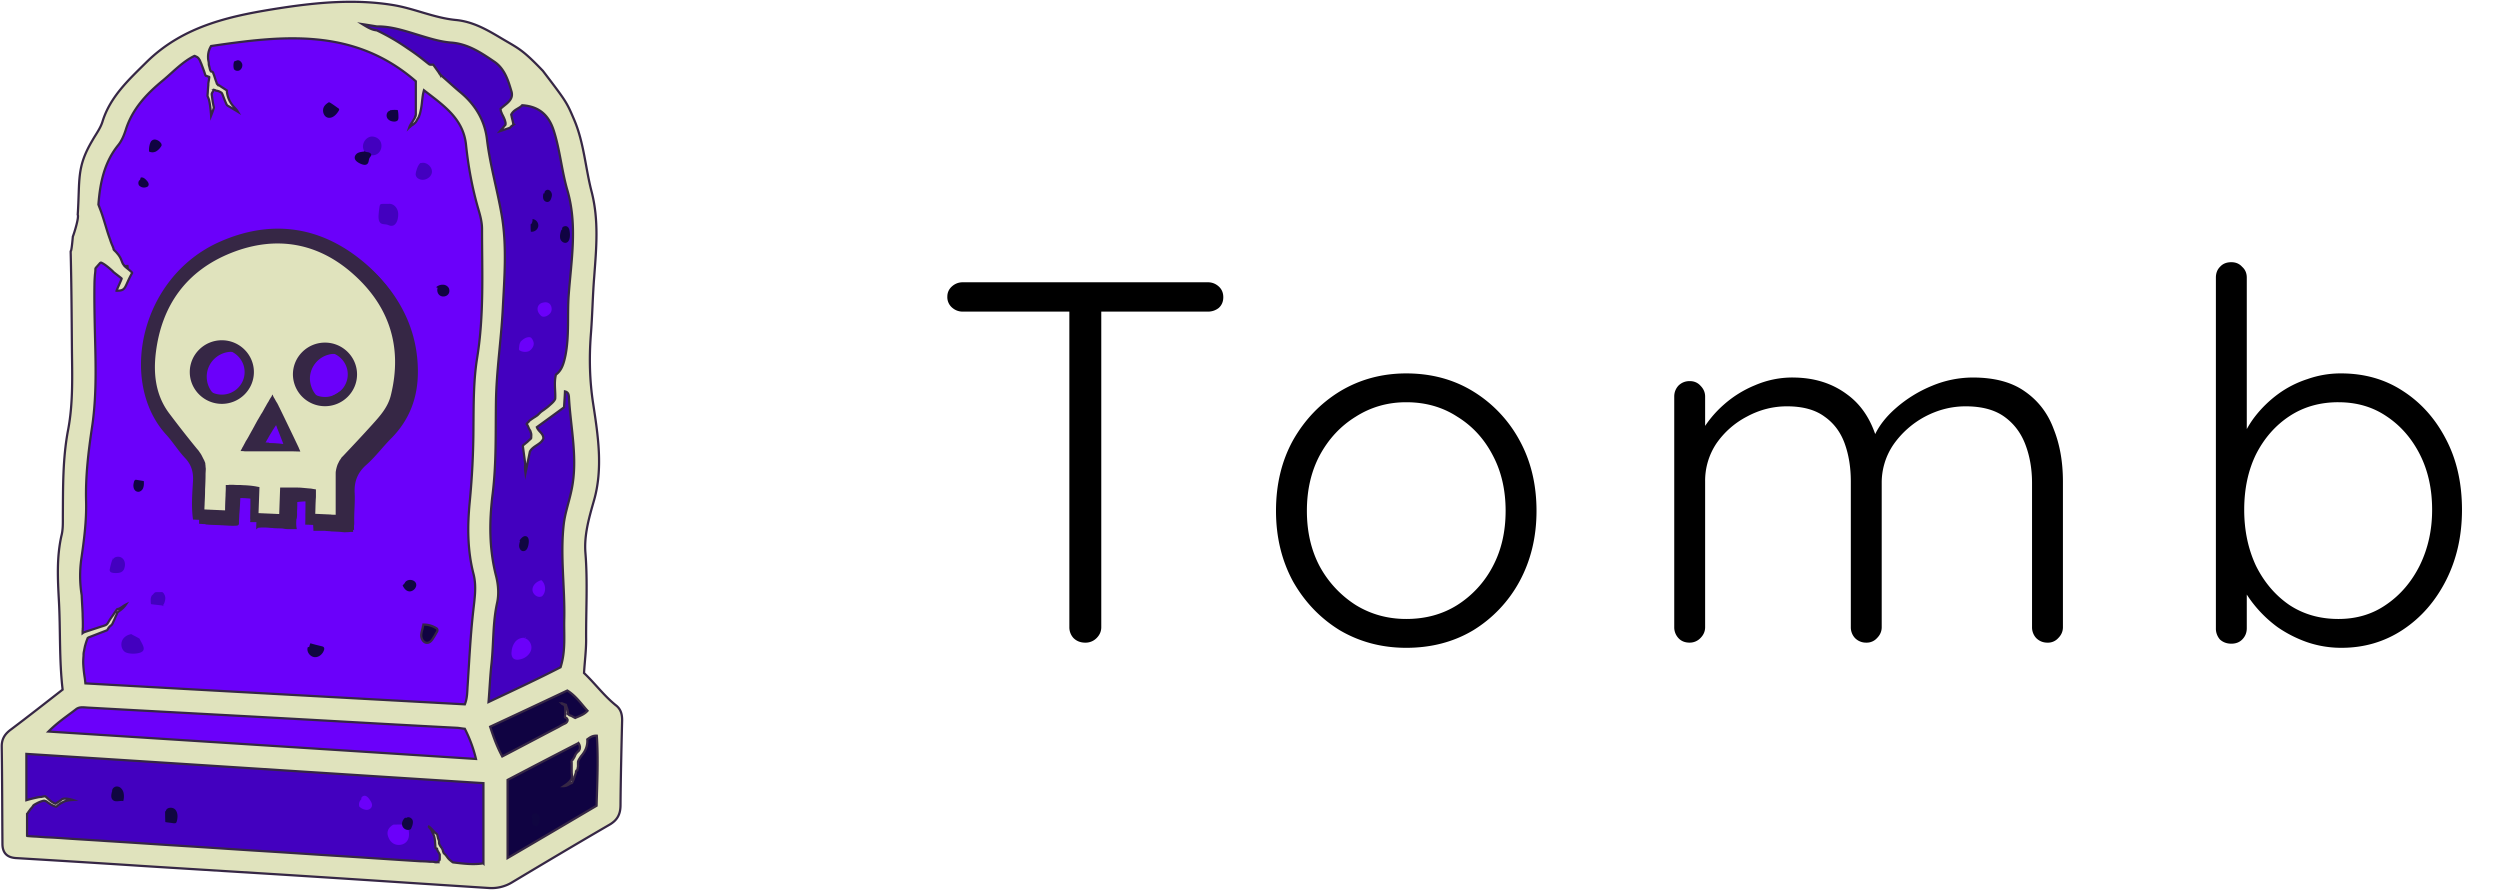 <svg xmlns="http://www.w3.org/2000/svg" width="177" height="63" fill="none" viewBox="0 0 177 63"><g clip-path="url(#clip0_8022_27451)"><path fill="#6B00FA" stroke="#362745" stroke-miterlimit="10" stroke-width=".159" d="M5.176 45.007c.23-3.426.165-6.95.576-10.457.23-1.91.641-3.802.806-5.71.214-2.61-.05-5.221-.115-7.848-.017-.766-.099-1.533.098-2.3.1-.391.247-.8.658-.88.708-.164.51-.556.362-.98-.164-.473-.312-.946-.493-1.403-.987-2.398-.148-4.552 1.053-6.574 1.02-1.73 2.352-3.28 3.75-4.732 1.563-1.631 3.505-2.447 5.791-2.48.428 0 .856-.016 1.3-.048.214-.017.428-.017.658-.033.197-.016.411 0 .609-.033l.197-.049c.115 0 .23.033.33.033.246.033.476.065.723.114.477.082.954.163 1.431.261.954.18 1.892.408 2.83.653.51.13 1.02.277 1.497.522.872.473 1.497 1.272 2.336 1.795.576.358 1.217.57 1.744.995.592.473.97 1.142 1.332 1.81.395.718.79 1.436 1.053 2.22.066.195.132.407.181.603.197.832.296 1.68.395 2.529.099.832.214 1.68.493 2.48.066.195.148.391.23.587.034.081.083.163.1.244 0 .115-.017.229-.017.343-.016 2.463-.23 4.91-.28 7.374-.082 3.98-.361 7.962-.806 11.926-.082.701.017 1.387.181 2.056.477 1.99.625 3.98.33 6.036-.248 1.73-.248 3.507-.363 5.27-.049.782-.477 1.109-1.25 1.125-.905.016-1.727-.359-2.632-.375-1.267-.033-2.484.26-3.718.391-2.073.196-4.08-.18-6.12-.424-.362-.032-.707-.196-1.07-.18-.378 0-.74.017-1.118 0-.18-.016-.362-.016-.543-.065-.115-.032-.197-.081-.312-.097-.494-.05-.987-.05-1.48-.082-.494-.016-.988-.049-1.482-.065-.986-.05-1.99-.082-2.977-.114l-2.978-.098c-.247 0-.493-.017-.74-.017-.23 0-.494-.049-.724-.016-.066.016-.132.049-.18.065-.231.066-.51.033-.741-.016-.724-.196-.905-.963-.921-1.615-.017-.44.032-.881.049-1.322-.033-.44-.033-.88-.033-1.419Z"/><path fill="#4300BF" stroke="#362745" stroke-miterlimit="10" stroke-width=".159" d="M35.527 58.694c-.132.849-.017 1.811-.264 2.725-.098.359-.18.702-.575.848-.379.13-.642-.032-.823-.359-.131-.228-.362-.212-.592-.228-1.86-.114-3.718-.228-5.56-.326l-19.034-.98c-1.777-.08-3.554-.13-5.33-.228-.478-.032-1.432 0-1.547-.636-.033-.196-.148-.359-.197-.554-.115-.408-.132-.849-.132-1.273-.033-.979-.05-1.974-.082-2.953 0-.163 0-.326-.017-.49a.449.449 0 0 0-.082-.26c-.115-.245-.016-.522.148-.718.214-.261.51-.375.823-.245 1.02.375 2.089.294 3.125.359 4.87.277 9.756.49 14.642.718 4.442.212 8.867.44 13.309.669 1.53.081 2.122.701 2.122 2.235 0 .538.033 1.077.066 1.697Z"/><path fill="#6B00FA" stroke="#362745" stroke-miterlimit="10" stroke-width=".159" d="M21.368 49.963c-1.497-.049-3.01-.114-4.491-.326-.954-.147-1.875-.359-2.83-.49-1.02-.13-2.072-.146-3.092-.163-1.563-.032-3.159-.049-4.672.327-1.514.375-2.994 1.207-3.8 2.545 1.43 1.044 3.306 1.174 5.083 1.272 1.086.065 2.171.114 3.257.18 8.012.44 16.023.88 24.035.897-.247-.75-.493-1.517-.757-2.268-.23-.669-.559-1.452-1.349-1.615-.263-.049-.526 0-.79.016-.46 0-.937-.032-1.398-.049-1.957-.065-3.931-.146-5.89-.212-1.101-.032-2.203-.081-3.306-.114Z"/><path fill="#4300BF" stroke="#362745" stroke-miterlimit="10" stroke-width=".159" d="M39.576 48.593c.246-.13.526-.26.674-.489.148-.228.165-.506.181-.767l.198-3.214c.082-1.207.148-2.414.131-3.621-.016-1.142-.131-2.284-.066-3.41.066-1.044.28-2.072.395-3.116.411-3.687-.46-7.407-.296-11.11.066-1.37.28-2.74.362-4.128a23.94 23.94 0 0 0-1.892-10.98c-.131-.293-.263-.586-.51-.782-.329-.261-.773-.294-1.135-.506-.51-.31-.707-.93-.987-1.468-.691-1.338-2.007-2.252-3.438-2.757-1.432-.506-2.945-.653-4.442-.8-1.053-.098-2.106-.196-3.159-.31-.51-.049-1.25.114-1.168.62 1.514 1.126 3.258 1.942 4.853 2.953 1.596 1.012 3.11 2.3 3.866 4.03.33.734.494 1.533.658 2.333.494 2.284.971 4.568 1.086 6.9.082 1.697-.033 3.41-.148 5.123-.148 2.235-.247 4.487-.345 6.722a228.829 228.829 0 0 0-.198 6.721c-.05 2.252-.066 4.487-.05 6.722 0 1.125.017 2.251.034 3.36 0 .555.016 1.126.033 1.68.016.523-.033 1.094.032 1.632.116.8 1.02.686 1.58.44 1.02-.44 2.007-.962 3.027-1.451.18-.065.543-.327.724-.327Z"/><path fill="#100342" stroke="#362745" stroke-miterlimit="10" stroke-width=".159" d="M35.281 54.011c.066.114.148.245.28.245.082 0 .164-.05.23-.082.757-.506 1.382-1.19 2.204-1.566.56-.261 1.169-.359 1.744-.555.823-.277 1.563-.75 2.303-1.207.264-.163.56-.408.51-.718a.624.624 0 0 0-.148-.294 6.333 6.333 0 0 0-1.464-1.419.805.805 0 0 0-.362-.163c-.164-.016-.329.065-.477.13-1.2.588-2.385 1.175-3.57 1.779-.592.294-1.184.603-1.776.897-.494.245-.905.424-.576 1.012.378.652.773 1.288 1.102 1.941ZM35.808 61.03c.016.114.033.245.099.326.18.196.493.082.723-.049l5.972-3.328c.198-.114.411-.228.543-.424.132-.212.148-.473.165-.718.065-1.321.115-2.643.18-3.98.017-.376.017-.784-.197-1.077-.23-.327-.674-.425-1.07-.376-.394.05-.756.245-1.102.441-1.595.881-3.19 1.746-4.787 2.61-.526.294-1.168.49-1.118 1.175.049.8.18 1.599.263 2.382.05.506.115.995.164 1.5.05.506.165 1.029.165 1.518Z"/><path fill="#4300BF" d="M26.79 9.834c.313.261.28.8-.049 1.044-.33.245-.855.082-1.003-.293-.149-.376.131-.849.526-.914a.703.703 0 0 1 .526.163ZM29.463 12.133c-.017.082-.033.147-.033.229a.375.375 0 0 0 .246.31c.346.18.856-.082.905-.473.033-.392-.395-.767-.773-.653-.033-.016-.082.017-.099.05-.148.179-.18.342-.246.537ZM27.827 14.436h-.724c-.065 0-.131 0-.18.049-.033.032-.033.081-.05.13a6.8 6.8 0 0 0-.066.571c-.016.229-.016.522.181.637.132.065.28.048.412.081.115.033.213.098.329.082.23 0 .378-.245.427-.473.05-.245.066-.49-.049-.718-.115-.229-.345-.392-.592-.36"/><path fill="#6B00FA" d="M38.934 21.53c-.164-.163-.362-.146-.576-.081a.441.441 0 0 0-.296.457c0 .163.115.326.23.44.181.18.51.017.642-.146.165-.164.165-.474 0-.67ZM37.784 24.27a.737.737 0 0 0-.164-.342c-.1-.098-.296-.05-.412 0a1.081 1.081 0 0 0-.28.195c-.032.033-.065.05-.082.098a.692.692 0 0 0-.082.261c0 .05-.05.278 0 .31a.74.74 0 0 0 .691.066c.197-.115.362-.36.33-.588Z"/><path fill="#4300BF" d="M9.435 44.889c-.313 0-.609.146-.757.407-.148.262-.099.637.132.833.246.212 1.052.195 1.283-.017.23-.212-.082-.587-.214-.897a7.514 7.514 0 0 0-.625-.326M8.005 39.489a4.452 4.452 0 0 0-.23.799.192.192 0 0 0 .016.163c.05.082.148.098.247.114.246.017.526.017.674-.163a.444.444 0 0 0 .099-.196c.082-.26.033-.57-.198-.718-.23-.146-.592-.065-.641.196M11.673 42.17c-.033-.082-.098-.212-.18-.245-.05-.016-.132 0-.198 0h-.18c-.05 0-.1 0-.133.017-.065.032-.131.13-.18.179a.128.128 0 0 0-.066.065.593.593 0 0 0-.066.294c0 .033 0 .294.033.294.164.032.74.081.905.114.098.016-.181.049-.1-.017.034-.032.067-.065.1-.114.082-.195.131-.408.065-.587Z"/><path fill="#6B00FA" d="M27.799 59.686c.313.229.823.163 1.036-.163.165-.245.132-.555.083-.848-.017-.082-.033-.163-.083-.212-.049-.05-.131-.066-.213-.066-.23-.032-.428-.016-.659-.016h-.098a.742.742 0 0 0-.23.163.605.605 0 0 0-.182.588c.05.212.165.424.346.554ZM25.708 56.508a.49.49 0 0 0-.264.604.872.872 0 0 0 .478.228c.18.016.378-.098.41-.277.034-.147-.049-.278-.13-.408-.083-.13-.182-.261-.33-.31-.148-.033-.345.098-.28.245M37.24 45.183c-.263-.081-.559.033-.74.229a1.28 1.28 0 0 0-.28.75.578.578 0 0 0 .083.408c.115.147.329.163.51.114.362-.065.69-.326.79-.669.098-.342-.132-.783-.494-.832.263-.032-.05-.18.132 0ZM38.409 41.057c-.346.065-.675.31-.708.652-.033.343.362.67.675.506.312-.294.28-.865-.05-1.142"/><path fill="#100342" d="M27.6 7.84c-.197.05-.28.31-.197.49.082.18.296.278.51.278.098 0 .214-.033.263-.115a.472.472 0 0 0 .033-.146c0-.18 0-.376-.05-.555a2.019 2.019 0 0 0-.542.016M25.79 10.728c-.149.016-.313.033-.445.098-.131.065-.247.212-.23.359.016.196.23.326.411.408.148.065.346.13.477.016.132-.114.082-.31.181-.457.033-.049.082-.098.099-.163.016-.114-.115-.196-.23-.212-.116-.016-.247-.033-.297-.13M23.34 7.207c-.149.082-.314.196-.396.343-.164.277-.033.717.28.783.313.065.592-.212.757-.49.016-.032.033-.065.033-.098 0-.032-.033-.065-.066-.081-.181-.13-.362-.261-.543-.375-.05-.033-.132-.066-.165 0M10.654 10.076a1.434 1.434 0 0 0-.1.653.544.544 0 0 0 .478 0c.148-.082.263-.196.362-.343.016-.032.05-.065.05-.114a.261.261 0 0 0-.083-.18.593.593 0 0 0-.378-.212c-.148-.016-.313.098-.33.229M9.913 12.736c-.132.066-.148.278-.066.392a.482.482 0 0 0 .411.147c.1-.017.214-.05.247-.13.066-.131-.033-.278-.131-.376-.1-.114-.247-.245-.412-.196M16.579 4.351a.86.86 0 0 0-.017.539c.083.13.28.163.412.081a.425.425 0 0 0 .18-.408c-.032-.18-.23-.359-.394-.277M31.021 20.305c-.115.196-.066.49.132.62.197.13.493.065.608-.13.066-.098.066-.245.033-.36a.471.471 0 0 0-.427-.277.686.686 0 0 0-.494.18c.066.016.115.049.181.065M29.954 44.272c-.017.244-.132.473-.132.717 0 .245.165.523.412.523.213 0 .361-.196.46-.376.082-.114.148-.244.214-.359.05-.065.082-.146.05-.228a.197.197 0 0 0-.083-.081 1.66 1.66 0 0 0-.97-.245"/><path stroke="#362745" stroke-miterlimit="10" stroke-width=".159" d="M29.954 44.272c-.017.244-.132.473-.132.717 0 .245.165.523.412.523.213 0 .361-.196.46-.376.082-.114.148-.244.214-.359.05-.065.082-.146.05-.228a.197.197 0 0 0-.083-.081 1.66 1.66 0 0 0-.97-.245"/><path fill="#100641" d="M28.506 41.448c.082.18.214.36.395.408.312.098.674-.277.543-.571-.132-.294-.659-.31-.79 0M21.794 45.82c-.115.294.132.653.445.702.312.049.625-.212.707-.522a.192.192 0 0 0-.016-.163c-.033-.05-.083-.066-.148-.082-.264-.065-.543-.13-.807-.212-.033.081-.066.18-.082.261"/><path fill="#100342" d="M9.504 34.042c-.033.147-.083.294-.05.441.017.147.115.294.263.326.165.05.346-.081.412-.244.066-.164.066-.343.05-.506a39.712 39.712 0 0 1-.577-.098"/><path fill="#100641" d="M7.939 56.017c-.066.212-.116.49.065.636.198.163.478.016.724.065a1.25 1.25 0 0 0 .017-.603c-.05-.196-.198-.392-.395-.425-.197-.049-.428.115-.411.327h.148-.148ZM11.69 57.437c0 .26 0 .505.016.766.18.033.378.05.576.082.049 0 .115.016.164-.016.05-.033.066-.098.082-.163.066-.278.066-.588-.131-.8-.198-.196-.625-.147-.658.13M28.683 57.893c-.181.146-.28.407-.181.62.099.212.395.326.592.18.082-.18.165-.376.132-.572-.033-.196-.296-.343-.46-.212M37.698 57.926a.689.689 0 0 0 0 .408c.05.13.23.212.346.13.049-.032.065-.081.082-.13a.844.844 0 0 0 .082-.44c-.017-.148-.131-.294-.28-.31-.148-.017-.312.13-.263.26M36.814 38.301c-.033.147-.082.294-.05.44.034.148.149.294.297.278.23 0 .329-.277.362-.505.033-.196.033-.457-.148-.539-.198-.081-.379.13-.494.294"/><path fill="#100342" d="M38.474 13.698c-.033.147-.05.31.017.44.065.13.246.212.378.13.066-.032.099-.097.132-.162.049-.13.098-.261.065-.392-.033-.13-.131-.26-.263-.277-.131-.016-.28.114-.247.245M37.568 15.883c0 .18 0 .343.017.522a.475.475 0 0 0 .526-.391.46.46 0 0 0-.411-.506.559.559 0 0 1-.066.326M39.741 16.293c-.066.18-.115.375-.082.57.033.196.23.36.411.327.247-.05.296-.392.28-.653-.017-.18-.033-.391-.181-.49-.148-.097-.428.017-.362.18"/><path fill="#362745" stroke="#362745" stroke-miterlimit="10" stroke-width=".159" d="M14.257 34.856c.28-.979-.247-1.86-1.003-2.74-1.168-1.355-2.238-2.774-2.484-4.666-.543-4.275 1.859-8.451 5.823-9.968 4.162-1.6 8.769-.164 11.253 3.49 1.102 1.616 1.661 3.394 1.661 5.352 0 1.794-.576 3.344-1.842 4.633-.609.604-1.119 1.305-1.76 1.876-.675.588-.922 1.257-.872 2.105.032.669-.05 1.338-.033 2.006v.131c0 .065-.017.114-.017.163 0 .033 0 .343.017.343-.116 0-.23 0-.33.016-.131 0-.263.016-.394 0-.247-.033-.477-.033-.724-.049-.05 0-.099 0-.165-.016-.098 0-.18-.016-.28-.016-.032 0-.065-.017-.114-.017h-.724c0-.098-.017-.196-.017-.294-.016-.195-.016-.391-.016-.587 0-.375-.017-.75-.017-1.126 0-.016 0-.032-.016-.048-.016-.017-.033-.017-.05-.017a5.76 5.76 0 0 0-1.184.05c0 .228 0 .456-.016.7v.197c0 .097 0 .179-.017.277 0 .032-.016.049-.016.065-.017.033-.017.082-.017.114-.016.18-.016.376.017.555h-.362c-.148 0-.313 0-.46-.033-.182-.032-.38-.016-.56-.032-.066 0-.148 0-.214-.017-.18 0-.362-.032-.543-.032h-.28c-.016 0-.263.016-.28.032 0-.163.017-.342.017-.505 0-.082 0-.163.017-.261 0-.082.016-.163.016-.245 0-.326 0-.653-.016-.995a7.047 7.047 0 0 0-1.316-.114c-.017.375-.033.75-.066 1.125-.017.18-.017.376-.033.571v.147c0 .033 0 .065-.016.082-.017.032-.1.032-.132.032-.23.017-.477 0-.707-.016-.1 0-.214-.016-.313-.016-.263-.017-.527-.017-.79-.033-.082 0-.18-.016-.263-.016-.05-.017-.099-.033-.165-.033l-.28-.016v-.62c0-.082-.015-.163.017-.245.017-.033 0-.065 0-.098v-.244c0-.213.017-.408.017-.62.033 0 .033-.066.05-.327Zm5.33-3.002c.148.017.296.017.445.033.23.016.477.033.707.065a9.277 9.277 0 0 0-.263-.718c-.033-.097-.082-.179-.116-.26-.032-.082-.082-.147-.115-.229-.016-.016-.016-.049-.016-.065-.017-.082-.05-.147-.066-.229-.082-.195-.148-.407-.23-.62a1.981 1.981 0 0 0-.115-.277c0 .017-.033.065-.033.065-.017.033-.05.066-.066.098-.214.294-.411.588-.592.898-.1.146-.181.31-.28.473-.05.081-.082.163-.132.228l-.049.098c-.017.065-.082.13-.131.196a1.47 1.47 0 0 0-.181.26h.279c.099 0 .181 0 .28-.016.033 0 .082-.016.115-.016.05 0 .099 0 .148.016.099 0 .181.017.28.017.05-.033.098-.033.131-.017Z"/><path fill="#E0E3BD" stroke="#362745" stroke-miterlimit="10" stroke-width=".159" d="M13.878 34.4c.263-.962-.247-1.827-.987-2.691-1.152-1.338-2.205-2.725-2.435-4.568-.526-4.193 1.826-8.272 5.709-9.756 4.08-1.566 8.587-.163 11.038 3.426 1.07 1.582 1.629 3.328 1.645 5.237 0 1.762-.559 3.279-1.81 4.535-.591.604-1.085 1.289-1.727 1.827-.658.571-.904 1.224-.855 2.072.033.653-.05 1.305-.033 1.958v.13c0 .05-.016.114-.016.163 0 .033 0 .327.016.327h-.33c-.13 0-.262.016-.394 0-.23-.033-.477-.033-.707-.05-.05 0-.099 0-.148-.015-.099 0-.181-.017-.28-.017-.033 0-.066-.016-.099-.016H21.757c0-.098-.016-.18-.016-.278-.016-.195-.016-.375-.016-.57 0-.376-.016-.735-.016-1.11 0-.016 0-.032-.017-.049-.016-.016-.033-.016-.05-.016-.377-.033-.772 0-1.15.049 0 .228 0 .457-.017.685v.196c0 .081 0 .18-.017.277 0 .033-.016.05-.016.066-.017.032-.017.081-.017.114-.016.179-.016.358.017.538h-.346c-.148 0-.296 0-.444-.033-.18-.032-.362-.016-.56-.032-.065 0-.147 0-.213-.017-.181 0-.346-.032-.527-.032h-.28c-.015 0-.262.016-.262.032 0-.163.016-.326.016-.505 0-.082 0-.163.017-.245 0-.082.016-.163.016-.245 0-.326 0-.652-.016-.979a8.532 8.532 0 0 0-1.284-.114l-.049 1.11c-.016.18-.016.375-.033.554v.147c0 .033 0 .065-.016.082-.017.032-.099.032-.132.032-.23.017-.46 0-.69-.016-.1 0-.215-.016-.313-.016-.264-.017-.527-.017-.774-.033-.082 0-.164-.016-.263-.016-.05 0-.098-.033-.164-.033-.017 0-.264-.016-.264-.016V35.885c0-.081-.016-.163.017-.228.016-.033 0-.065 0-.098v-.245c0-.196.016-.408.016-.603-.033 0-.033-.05-.016-.31Zm5.231-2.952c.148.016.296.016.428.032.23.017.46.033.691.066-.082-.229-.148-.473-.247-.718-.033-.098-.082-.18-.115-.261-.033-.082-.082-.147-.115-.229-.017-.016-.017-.049-.017-.065-.016-.081-.049-.147-.065-.228-.083-.196-.148-.408-.23-.604a1.952 1.952 0 0 0-.116-.277c0 .016-.033.049-.033.065-.016.033-.05.065-.066.098-.197.293-.394.587-.575.88-.1.148-.181.31-.264.458-.049.081-.082.146-.131.228l-.05.098c-.016.065-.082.13-.131.18-.066.08-.115.163-.181.244h.28c.098 0 .18 0 .28-.016.032 0 .081-.017.114-.017.05 0 .1 0 .149.017.098 0 .18.016.28.016.032.033.081.033.114.033Z"/><path fill="#362745" d="M25.476 18.334c-3.01-2.381-6.415-2.773-9.936-1.207-5.643 2.513-7.156 9.952-3.767 13.655.477.522.839 1.126 1.332 1.648.444.473.592.979.56 1.615-.05.881-.132 1.778 0 2.74l2.895.131.05-2.039 1.118.033v1.893c0 .048-.016.097-.016.162h.279c.198 0 .379.016.576.016.23.017.477.017.724.033.214.017.444.017.658.033.131 0 .263.016.411.016h.05c.032 0 .049 0 .082-.016 0-.05.016-.114.016-.163v-.017c0-.016 0-.048.017-.065 0-.049.016-.098.016-.13V35.089l1.119.033-.05 2.023c.181 0 3.044.13 3.044.13v-2.61c0-.082 0-.163-.017-.228 0-.196 0-.392.033-.572.033-.195.1-.407.23-.57.034-.033.067-.082.1-.115l.131-.13c.082-.082.164-.18.247-.261.164-.18.329-.343.493-.522l.477-.522c.165-.18.313-.343.461-.522.148-.18.313-.343.46-.522.149-.18.297-.343.445-.523.082-.081.148-.179.23-.26.56-.686.954-1.453 1.086-2.334.592-3.768-.576-6.9-3.554-9.25ZM16.15 34.34h-.165v.244c0 .163-.016.343-.016.506-.017.343-.033.702-.033 1.044l-1.464-.065c0-.147.016-.294.016-.44.017-.327.033-.653.033-.996.017-.342.033-.701.033-1.044 0-.13.016-.26.016-.391 0-.066-.016-.13-.016-.18 0-.065-.017-.13-.017-.196 0-.032-.016-.049-.016-.081-.016-.017-.016-.05-.033-.065-.016-.05-.033-.098-.066-.147l-.148-.294c-.05-.098-.115-.18-.18-.277a1.149 1.149 0 0 0-.132-.163 76.602 76.602 0 0 1-2.007-2.562c-.938-1.272-1.103-2.757-.922-4.258.412-3.377 2.188-5.824 5.363-7.08 3.143-1.24 6.12-.718 8.62 1.517 2.55 2.268 3.488 5.155 2.666 8.532-.198.865-.757 1.485-1.316 2.105-.691.767-1.398 1.517-2.106 2.268-.033.032-.066.049-.082.081 0 .017 0 .017-.017.033-.016.016-.016.032-.033.049-.016.032-.049.065-.065.098-.017.016-.017.032-.033.049-.017.016-.017.016-.017.032l-.098.196a2.23 2.23 0 0 0-.132.473c-.017.082-.017.163-.017.245V36.443c-.016.017-.032 0-.032 0h-.066c-.083 0-.181 0-.263-.016l-1.086-.049c.016-.31.016-.62.033-.914 0-.097.016-.212.016-.31v-.505l-.214-.033a1.281 1.281 0 0 0-.246-.033l-.527-.049c-.18-.016-.362-.016-.543-.016H19.834l-.066 1.876-1.464-.065.066-1.843c-.083-.017-.181-.033-.264-.05a5.805 5.805 0 0 0-.526-.065c-.181-.016-.362-.016-.543-.032-.18 0-.362 0-.543-.017h-.263"/><path fill="#362745" d="M19.8 28.886c-.017-.017-.017-.05-.033-.066-.033-.049-.05-.114-.082-.163l-.05-.098c-.016-.032-.033-.049-.05-.081-.065-.098-.114-.212-.18-.31-.033-.05-.05-.098-.082-.163 0-.017-.017-.033-.017-.033 0-.016-.016-.033-.016-.033-.017 0-.017 0-.017.017 0 .016-.016.016-.016.032 0 .017-.017.033-.017.05a.354.354 0 0 1-.049.08 3.052 3.052 0 0 0-.18.31 3.054 3.054 0 0 0-.182.31c-.082.131-.148.262-.23.409-.033.049-.05.098-.082.13-.033.05-.066.098-.083.147a1.433 1.433 0 0 0-.098.163c-.033.05-.066.114-.1.163-.032.066-.065.114-.098.18-.033.065-.066.114-.099.18-.032.064-.065.13-.098.179-.033.065-.066.13-.099.18-.033.064-.066.113-.099.179-.032.065-.066.114-.098.179-.033.065-.066.114-.099.18-.033.048-.066.114-.099.163a.662.662 0 0 0-.082.146c-.033.05-.05.098-.082.147-.017.05-.05.082-.066.13-.016.034-.05.066-.066.115l-.05.098a.124.124 0 0 0-.032.065c-.017.017-.017.033-.033.05l-.017.015h.017c.099 0 .18 0 .28.017h3.339l.592.016h.017c-.033-.098-.082-.18-.115-.277a302.319 302.319 0 0 0-1.35-2.806c0 .016 0 .016 0 0Zm-1.695 2.463c.395-.669.757-1.272 1.168-1.974.28.75.51 1.338.79 2.056-.675-.033-1.234-.066-1.958-.082Z"/><path fill="#E0E3BD" d="M8.781 18.773c0 .082.017.147.017.212l-.017-.212Zm0 0c0 .082.017.147.017.212l-.017-.212Z"/><path stroke="#362745" stroke-miterlimit="10" stroke-width=".636" d="M8.781 18.773c0 .082.017.147.017.212Zm0 0c0 .082.017.147.017.212l-.017-.212Z"/><path fill="#E0E3BD" d="M43.603 49.934c-.839-.67-1.464-1.534-2.254-2.284.05-.832.149-1.583.149-2.333-.017-2.056.115-4.111-.05-6.167-.099-1.256.247-2.463.592-3.67.675-2.301.296-4.666-.05-6.934-.246-1.615-.279-3.181-.164-4.78.116-1.403.132-2.806.247-4.21.148-1.99.33-3.948-.18-5.954-.445-1.697-.544-3.475-1.235-5.106-.543-1.273-.543-1.273-2.22-3.475-1.498-1.567-1.728-1.583-3.011-2.35-.987-.587-1.958-1.142-3.159-1.256-1.53-.147-2.944-.816-4.458-1.06C25.178-.07 22.58.159 19.98.55c-3.488.539-6.926 1.208-9.608 3.85-1.267 1.257-2.566 2.448-3.11 4.193-.147.49-.476.914-.723 1.354-1.135 1.91-.872 2.774-1.036 5.254.098.18-.23 1.256-.346 1.55-.148 1.664-.164.603-.148 1.321.05 2.17.066 4.34.082 6.493.017 1.958.099 3.916-.263 5.84-.395 2.04-.362 4.096-.378 6.151 0 .457.016.93-.099 1.37-.346 1.534-.263 3.068-.181 4.601.115 2.088.016 4.16.263 6.297-1.217.947-2.418 1.893-3.635 2.807-.428.31-.675.652-.675 1.207.033 2.3.033 4.6.05 6.9 0 .62.296.963.937 1.012 2.978.18 5.939.36 8.9.555 3.85.245 7.683.473 11.532.718 4.36.277 8.72.57 13.079.848a2.784 2.784 0 0 0 1.645-.408c2.287-1.37 4.59-2.74 6.893-4.078.56-.327.773-.75.773-1.387.017-2.007.066-4.013.115-6.004 0-.408-.082-.783-.444-1.06ZM5.75 39.624c.198-1.371.379-2.725.346-4.112-.05-1.795.164-3.556.428-5.319.361-2.447.23-4.91.18-7.373-.016-.898-.032-1.795-.016-2.676 0-.228.016-.457.033-.685.016-.13.033-.261.033-.408 0-.065.05-.114.099-.163.065-.082.148-.163.213-.245a.225.225 0 0 1 .066-.049c.017 0 .05 0 .066.016.296.13.806.604.823.637 0 .016.592.456.592.473.016.016-.362.832-.362.864.707 0 .526-.228 1.102-1.256.033-.065-.576-.473-.576-.554-.098-.098-.131-.229-.18-.343a1.497 1.497 0 0 0-.215-.392c-.049-.065-.098-.114-.148-.18l-.148-.146a.147.147 0 0 1-.049-.114c-.016-.065-.05-.114-.066-.18a4.033 4.033 0 0 1-.18-.473c-.116-.31-.215-.636-.313-.962-.099-.326-.198-.653-.313-.98-.066-.179-.132-.342-.197-.521.115-1.534.411-3.002 1.43-4.242.231-.294.38-.669.494-1.011.461-1.501 1.481-2.578 2.65-3.54.723-.604 1.381-1.322 2.22-1.73.017-.016.082.033.099.033l.098.049a.463.463 0 0 1 .148.163c.066.081.083.196.132.277.033.082.066.18.099.261.066.18.131.343.18.522.017.033.017.05.034.066 0 .016.016.032.016.032s.033.016.05.016c.065.017.131.05.197.066.016 0-.066.44-.066.473v.081c0 .066-.016.147-.016.213-.017.146-.017.293-.033.44 0 .049-.017.114 0 .163.016.05.033.082.05.13.13.262.196 1.24.196 1.24s.214-.554.198-.587c-.017-.049-.017-.081-.033-.13-.016-.082-.033-.18-.05-.261a18.839 18.839 0 0 1-.049-.36c0-.048-.016-.08-.016-.13 0-.032-.017-.049 0-.081.016-.05.033-.098.066-.13.016-.05.049-.099.066-.148 0 0 .098.017.114.033a.236.236 0 0 0 .1.033.73.73 0 0 1 .263.097.346.346 0 0 1 .098.066l.05.098c.082.212.164.44.263.652.016.033.033.082.066.114a.344.344 0 0 0 .098.066c.214.13.444.26.658.391-.098-.163-.247-.293-.378-.457a1.808 1.808 0 0 1-.378-.848c-.017-.065-.017-.13-.017-.196-.164-.114-.329-.212-.493-.326-.066-.049-.149-.082-.198-.13a.124.124 0 0 1-.033-.082c-.016-.049-.033-.082-.05-.13-.065-.18-.114-.36-.18-.523-.016-.049-.033-.114-.082-.13-.017-.017-.05-.017-.083-.033-.049-.032-.065-.098-.082-.147-.016-.065-.033-.146-.05-.212a.584.584 0 0 1-.032-.18V4.45c-.017-.115-.05-.229-.05-.343-.016-.294.05-.587.214-.848C19.963 2.524 25.03 1.92 29.44 5.755v2.284c0 .065 0 .147-.033.212-.017.016-.017.032-.033.065a.326.326 0 0 1-.066.13c-.05.082-.098.164-.164.262a1.125 1.125 0 0 0-.165.31c.017-.017.033-.017.05-.033l.049-.049a.5.5 0 0 1 .115-.082c.082-.049.148-.114.214-.179.033-.033.05-.065.082-.114.033-.05.066-.13.099-.18a.424.424 0 0 0 .099-.212c.016-.032.032-.049.032-.081.017-.033.017-.066.033-.115l.05-.228c.066-.326.082-.653.131-.979.017-.13.05-.245.083-.375 1.365 1.06 2.78 1.99 2.977 3.85.165 1.566.444 3.1.889 4.617.131.44.246.897.246 1.354 0 3.05.148 6.085-.345 9.12-.263 1.615-.247 3.295-.263 4.943a56.23 56.23 0 0 1-.264 5.27c-.164 1.713-.164 3.41.264 5.073.23.881.082 1.762-.017 2.66-.197 1.745-.28 3.507-.395 5.27-.032.423-.016.864-.197 1.32-8.95-.489-17.882-.978-26.865-1.484 0 0-.032-.277-.032-.294l-.05-.342a9.201 9.201 0 0 1-.066-.67c-.016-.228 0-.44.017-.652v-.081c0-.082.016-.18.033-.245.016-.082.033-.18.05-.261a4.01 4.01 0 0 1 .18-.587c.016-.033.016-.05.033-.082a.36.36 0 0 1 .082-.049c.428-.163.84-.326 1.267-.49.05-.016.066-.08.099-.13a.897.897 0 0 1 .115-.147c.033-.032.082-.065.115-.098a.638.638 0 0 0 .132-.228c.065-.13.131-.277.18-.408.033-.065.066-.13.083-.18 0-.016 0-.032.016-.048.05-.082.165-.147.23-.196.149-.114.28-.245.379-.392-.132.066-.23.147-.362.229a.609.609 0 0 1-.181.081c-.016 0-.033 0-.066.017-.016 0-.016.016-.016.016a.908.908 0 0 0-.099.13l-.197.294a6.845 6.845 0 0 0-.247.36c-.082.13-.132.26-.263.325a1.12 1.12 0 0 1-.132.05c-.411.13-.839.277-1.25.407-.082.033-.165.05-.247.114v-.163c.016-.081 0-.163.016-.228v-.326c0-.229-.016-.44-.016-.67-.016-.44-.05-.88-.066-1.304a8.56 8.56 0 0 1-.033-2.513ZM5.387 50.21c.23-.18.527-.13.79-.114 5.28.294 10.562.571 15.842.865 3.455.195 6.91.391 10.381.57.165.017.33.05.51.066.329.652.592 1.321.79 2.137-10.085-.652-20.087-1.289-30.27-1.941.69-.685 1.349-1.11 1.957-1.583Zm28.84 10.914c-.741.115-1.465.017-2.14-.065-.033 0-.065-.032-.082-.049a.287.287 0 0 1-.082-.065 1.045 1.045 0 0 1-.148-.13c-.099-.098-.165-.229-.263-.327-.033-.032-.083-.065-.099-.098a.911.911 0 0 1-.066-.195c0-.017 0-.033-.016-.066-.017-.016-.033-.032-.033-.065a1.24 1.24 0 0 1-.198-.31c-.016-.033-.016-.082-.016-.114.016-.098-.033-.196-.066-.277-.016-.082-.033-.147-.05-.229a.124.124 0 0 0-.032-.065c-.033-.05-.082-.082-.132-.114-.115-.13-.23-.245-.345-.36-.05-.048-.099-.08-.148-.113.033.016.049.065.082.097.017.033.05.066.082.098.05.066.099.13.132.229 0 .032.033.081.05.114.049.098.081.18.098.277.033.13.05.261.05.392.016.114.016.245.032.359 0 0 .082.032.099.032.016.017.016.05.016.082.033.082.083.163.132.245l.05.097v.278c0 .032 0 .081-.017.114-.033.049-.099.082-.082.147-.066 0-.165.016-.23 0-.017 0-.034 0-.05-.016-.115-.017-.214-.017-.33-.017a8.454 8.454 0 0 0-.64-.032c-1.86-.114-3.719-.245-5.578-.36-1.859-.114-3.718-.244-5.576-.358-1.86-.114-3.719-.245-5.577-.36-1.86-.113-3.718-.244-5.577-.358-.938-.065-1.86-.114-2.797-.18-.46-.032-.938-.065-1.398-.081l-.691-.049c-.05 0-.675-.033-.675-.049v-1.566l.017-.017.033-.032c.016-.033.032-.049.049-.082.05-.065.082-.114.132-.18.049-.064.115-.13.164-.195.016-.033.033-.049.05-.081a.5.5 0 0 1 .115-.082c.049-.033.098-.049.148-.082.098-.049.197-.097.312-.13.082-.033.165-.05.247-.033a.393.393 0 0 1 .18.098c.182.13.38.261.593.31.05.016.066-.032.099-.049.082-.081.18-.147.263-.196a.125.125 0 0 1 .066-.032c.05-.033.099-.05.148-.082.197-.081.411-.098.625-.114a2.197 2.197 0 0 0-.493-.098c-.1 0-.198 0-.28.049l-.033.033c-.016.016-.05.032-.066.049l-.148.098c-.016 0-.016.016-.033.016-.033.016-.066.032-.082.065-.017.016-.066.049-.099.049a.28.28 0 0 1-.082-.033c-.016-.016-.05-.016-.066-.032a1.52 1.52 0 0 0-.131-.082c-.132-.098-.264-.228-.395-.342-.017-.017-.033-.017-.05-.033h-.065c-.05.016-.1.016-.148.033-.033 0-.05.016-.083.016h-.05c-.048 0-.098.016-.147.016-.066.017-.148.033-.214.05a8.828 8.828 0 0 0-.625.162v-3.279c10.792.685 21.55 1.387 32.36 2.072v5.677ZM31.15 5.25l-.477-.669h-.214c-.033 0-.05-.033-.082-.033l-.494-.391a14.58 14.58 0 0 0-1.02-.734 15.27 15.27 0 0 0-2.188-1.273c-.346-.032-.625-.196-1.02-.44.428.065.724.114 1.02.163 1.02-.016 1.974.31 2.945.604.756.228 1.513.473 2.303.538 1.2.081 2.139.718 3.076 1.354.74.506.987 1.338 1.218 2.12.164.604-.412.865-.773 1.208v.065c0 .033.016.066.016.098.016.066.05.114.066.18.066.13.131.244.18.375.034.065.05.13.066.196a.467.467 0 0 1 .017.212c0 .032-.05.065-.066.081-.099.13-.214.261-.312.376l.69-.229c.05-.049.083-.098.132-.13.05-.033.099-.082.148-.115-.05-.032-.05-.048-.05-.097-.016-.066-.032-.147-.049-.212l-.049-.196c0-.033-.016-.066-.016-.098 0-.016-.033-.082-.017-.098.181-.359.576-.424.773-.653 1.218.082 1.892.718 2.238 1.811.444 1.387.56 2.855.97 4.242.708 2.48.264 4.927.083 7.39-.1 1.42.049 2.872-.23 4.275-.116.538-.247 1.044-.675 1.354-.148.604-.017 1.158-.05 1.713-.065.163-.213.293-.345.408a3.453 3.453 0 0 1-.378.31l-.017.016c-.115.082-.247.163-.345.26l-.148.148c-.05.049-.116.081-.181.13-.116.066-.23.147-.346.229-.033.032-.082.049-.099.098l-.065.065-.066.065c-.017.016-.033.033-.033.049s.017.016.017.033c.082.098.114.244.18.359.017.032.05.065.066.114.017.016.017.032.017.065.032.065.049.13.049.196v.098c-.017.065.016.13-.033.18-.066.064-.148.13-.214.195-.033.033-.066.065-.098.081-.066.066-.149.115-.214.18-.017.016-.033.016-.033.033-.017.016-.017.049 0 .081.049.36.098.734.148 1.093 0 .05.016.114.016.18-.016.049-.016.098-.016.163 0 .147.016.293.033.424l.312-1.517c.23-.424.806-.506.955-.93 0-.375-.346-.473-.461-.8.609-.44 1.234-.897 1.925-1.403.016-.326.049-.717.065-1.125.23.049.264.228.28.375.115 2.202.658 4.405.181 6.624-.164.799-.444 1.566-.543 2.365-.263 2.252.082 4.487.033 6.722-.033 1.125.115 2.267-.263 3.442-1.645.848-3.307 1.615-5.1 2.463.082-.995.115-1.876.214-2.757.148-1.419.082-2.871.395-4.274.131-.604.082-1.256-.066-1.86-.51-1.958-.494-3.915-.247-5.89.263-2.153.197-4.323.23-6.492.033-2.17.362-4.307.478-6.477.115-2.268.312-4.552-.083-6.787-.312-1.778-.822-3.524-1.036-5.335-.165-1.337-.84-2.447-1.892-3.312-.395-.326-.757-.668-1.152-1.011-.098-.082-.18-.163-.28-.261-.016-.016-.032-.016-.032-.033-.033-.032-.033-.065-.05-.114l.083.147Zm8.653 44.587s.016.016.033.016c.016 0 .016 0 .033.017.033 0 .05.016.066.032.032.033.049.066.065.098 0 .049.017.098.017.163 0 .114.016.245 0 .36 0 .064 0 .113-.017.179v.065c0 .032.033.032.066.049.05.016.082.065.099.098.016.032.033.065.016.098a.124.124 0 0 1-.032.081c-.034.066-.083.098-.149.13a3.534 3.534 0 0 0-.427.23c-1.316.684-2.633 1.386-4.014 2.104-.362-.67-.61-1.338-.856-2.105a819.63 819.63 0 0 0 5.462-2.561c.609.375.987.946 1.431 1.435-.247.278-.56.36-.872.506a89.78 89.78 0 0 0-.098-.049c-.033-.016-.083-.049-.116-.065s-.066-.049-.115-.049a.432.432 0 0 1-.148-.082c-.016-.016-.016-.032-.016-.065-.017-.065-.033-.114-.033-.18a1.197 1.197 0 0 0-.066-.228c-.017-.065-.05-.146-.066-.212l-.263-.065Zm1.119 4.421v-.245c0-.048 0-.114.033-.163.016-.032.016-.049.032-.065 0-.016.017-.016.017-.033.05-.081.099-.163.164-.244.28-.327.445-.702.412-1.159.18-.13.362-.277.674-.26.115 1.598.033 3.262-.016 4.959-2.073 1.223-4.146 2.447-6.301 3.703v-5.53c1.678-.881 3.34-1.746 5.018-2.61a.57.57 0 0 1 .098.228c.017.049 0 .114 0 .163 0 .032-.016.049-.033.082 0 .016-.016.032-.033.065l-.065.065c-.033.016-.05.049-.083.082a.492.492 0 0 0-.082.114c-.016.016-.033.032-.033.065a.124.124 0 0 0-.033.082c-.049.081-.098.18-.164.26-.033.033-.066.082-.066.131 0 .017 0 .033.016.05v.635c0 .115.017.212.017.327a.476.476 0 0 1-.066.26l-.05.05s-.016.016-.016.032c0 .017-.016.017-.032.033-.116.13-.264.228-.412.326a.793.793 0 0 0 .28-.081c.066-.033.132-.082.214-.115.016 0 .032-.032.065-.032h.017c.033-.05.05-.098.082-.163.017-.017.017-.05.033-.082.017-.033.017-.049.033-.081 0-.017.016-.033.016-.05a.906.906 0 0 1 .066-.195c.017-.033.017-.066.033-.098 0-.016.017-.033.017-.065 0-.033 0-.066.016-.082a.09.09 0 0 1 .05-.081h.032l.05-.278Z"/><path stroke="#362745" stroke-miterlimit="10" stroke-width=".159" d="m31.15 5.249-.477-.669h-.214c-.033 0-.05-.033-.082-.033l-.494-.391a14.58 14.58 0 0 0-1.02-.734 15.27 15.27 0 0 0-2.188-1.273c-.346-.032-.625-.196-1.02-.44.428.065.724.114 1.02.163 1.02-.016 1.974.31 2.945.604.756.228 1.513.473 2.303.538 1.2.081 2.139.718 3.076 1.354.74.506.987 1.338 1.218 2.12.164.604-.412.865-.773 1.208v.065c0 .033.016.066.016.098.016.066.05.114.066.18.066.13.131.244.18.375.034.065.05.13.066.196a.467.467 0 0 1 .017.212c0 .032-.05.065-.066.081-.099.13-.214.261-.312.376l.69-.229c.05-.049.083-.098.132-.13.05-.033.099-.082.148-.115-.05-.032-.05-.048-.05-.097-.016-.066-.032-.147-.049-.212l-.049-.196c0-.033-.016-.066-.016-.098 0-.016-.033-.082-.017-.098.181-.359.576-.424.773-.653 1.218.082 1.892.718 2.238 1.811.444 1.387.56 2.855.97 4.242.708 2.48.264 4.927.083 7.39-.1 1.42.049 2.872-.23 4.275-.116.538-.247 1.044-.675 1.354-.148.604-.017 1.158-.05 1.713-.065.163-.213.293-.345.408a3.453 3.453 0 0 1-.378.31l-.017.016c-.115.082-.247.163-.345.26l-.148.148c-.05.049-.116.081-.181.13-.116.066-.23.147-.346.229-.033.032-.082.049-.099.098l-.065.065-.066.065c-.017.016-.033.033-.033.049s.017.016.017.033c.082.098.114.244.18.359.017.032.05.065.066.114.017.016.017.032.017.065.032.065.049.13.049.196v.098c-.017.065.016.13-.033.18-.066.064-.148.13-.214.195-.033.033-.066.065-.098.081-.066.066-.149.115-.214.18-.017.016-.033.016-.033.033-.017.016-.017.049 0 .081.049.36.098.734.148 1.093 0 .05.016.114.016.18-.016.049-.016.098-.016.163 0 .147.016.293.033.424l.312-1.517c.23-.424.806-.506.955-.93 0-.375-.346-.473-.461-.8.609-.44 1.234-.897 1.925-1.403.016-.326.049-.717.065-1.125.23.049.264.228.28.375.115 2.202.658 4.405.181 6.624-.164.799-.444 1.566-.543 2.365-.263 2.252.082 4.487.033 6.722-.033 1.125.115 2.267-.263 3.442-1.645.848-3.307 1.615-5.1 2.463.082-.995.115-1.876.214-2.757.148-1.419.082-2.871.395-4.274.131-.604.082-1.256-.066-1.86-.51-1.958-.494-3.915-.247-5.89.263-2.153.197-4.323.23-6.492.033-2.17.362-4.307.478-6.477.115-2.268.312-4.552-.083-6.787-.312-1.778-.822-3.524-1.036-5.335-.165-1.337-.84-2.447-1.892-3.312-.395-.326-.757-.668-1.152-1.011-.098-.082-.18-.163-.28-.261Zm0 0c-.017-.016-.033-.016-.033-.033-.033-.032-.033-.065-.05-.114l.083.147Zm8.916 44.652c.017.066.05.147.066.212.033.082.05.147.066.229 0 .065.016.114.033.18 0 .032 0 .048.016.064a.432.432 0 0 0 .148.082c.05 0 .082.033.115.049s.083.049.116.065l.098.05c.313-.148.625-.23.872-.507-.444-.489-.822-1.06-1.431-1.435a819.63 819.63 0 0 1-5.462 2.561c.247.767.494 1.436.856 2.105 1.382-.718 2.698-1.42 4.014-2.105.131-.081.28-.163.427-.228.066-.033.115-.066.148-.13a.124.124 0 0 0 .033-.082c.017-.033 0-.066-.016-.098-.017-.033-.05-.082-.099-.098-.033-.017-.066-.017-.066-.05v-.064c.017-.066.017-.115.017-.18.016-.114 0-.245 0-.359 0-.065-.017-.114-.017-.163a.339.339 0 0 0-.066-.098c-.016-.016-.032-.032-.065-.032-.017-.017-.017-.017-.033-.017-.017 0-.033-.016-.033-.016l.263.065Zm0 0-.345-.13m3.882.163c-.839-.67-1.464-1.534-2.254-2.284.05-.832.149-1.583.149-2.333-.017-2.056.115-4.111-.05-6.167-.099-1.256.247-2.463.592-3.67.675-2.301.296-4.666-.05-6.934-.246-1.615-.279-3.181-.164-4.78.116-1.403.132-2.806.247-4.21.148-1.99.33-3.948-.18-5.954-.445-1.697-.544-3.475-1.235-5.106-.543-1.273-.543-1.273-2.22-3.475-1.498-1.567-1.728-1.583-3.011-2.35-.987-.587-1.958-1.142-3.159-1.256-1.53-.147-2.944-.816-4.458-1.06C25.178-.07 22.58.159 19.98.55c-3.488.539-6.926 1.208-9.608 3.85-1.267 1.257-2.566 2.448-3.11 4.193-.147.49-.476.914-.723 1.354-1.135 1.91-.872 2.774-1.036 5.254.098.18-.23 1.256-.346 1.55-.148 1.664-.164.603-.148 1.321.05 2.17.066 4.34.082 6.493.017 1.958.099 3.916-.263 5.84-.395 2.04-.362 4.096-.378 6.151 0 .457.016.93-.099 1.37-.346 1.534-.263 3.068-.181 4.601.115 2.088.016 4.16.263 6.297-1.217.947-2.418 1.893-3.635 2.807-.428.31-.675.652-.675 1.207.033 2.3.033 4.6.05 6.9 0 .62.296.963.937 1.012 2.978.18 5.939.36 8.9.555 3.85.245 7.683.473 11.532.718 4.36.277 8.72.57 13.079.848a2.784 2.784 0 0 0 1.645-.408c2.287-1.37 4.59-2.74 6.893-4.078.56-.327.773-.75.773-1.387.017-2.007.066-4.013.115-6.004 0-.408-.082-.783-.444-1.06ZM5.75 39.624c.198-1.371.379-2.725.346-4.112-.05-1.795.164-3.556.428-5.319.361-2.447.23-4.91.18-7.373-.016-.898-.032-1.795-.016-2.676 0-.228.016-.457.033-.685.016-.13.033-.261.033-.408 0-.065.05-.114.099-.163.065-.082.148-.163.213-.245a.225.225 0 0 1 .066-.049c.017 0 .05 0 .066.016.296.13.806.604.823.637 0 .016.592.456.592.473.016.016-.362.832-.362.864.707 0 .526-.228 1.102-1.256.033-.065-.576-.473-.576-.554-.098-.098-.131-.229-.18-.343a1.497 1.497 0 0 0-.215-.392c-.049-.065-.098-.114-.148-.18l-.148-.146a.147.147 0 0 1-.049-.114c-.016-.065-.05-.114-.066-.18a4.033 4.033 0 0 1-.18-.473c-.116-.31-.215-.636-.313-.962-.099-.326-.198-.653-.313-.98-.066-.179-.132-.342-.197-.521.115-1.534.411-3.002 1.43-4.242.231-.294.38-.669.494-1.011.461-1.501 1.481-2.578 2.65-3.54.723-.604 1.381-1.322 2.22-1.73.017-.016.082.033.099.033l.098.049a.463.463 0 0 1 .148.163c.066.081.083.196.132.277.033.082.066.18.099.261.066.18.131.343.18.522.017.033.017.05.034.066 0 .016.016.032.016.032s.033.016.05.016c.065.017.131.05.197.066.016 0-.066.44-.066.473v.081c0 .066-.016.147-.016.213-.017.146-.017.293-.033.44 0 .049-.017.114 0 .163.016.05.033.082.05.13.13.262.196 1.24.196 1.24s.214-.554.198-.587c-.017-.049-.017-.081-.033-.13-.016-.082-.033-.18-.05-.261a18.839 18.839 0 0 1-.049-.36c0-.048-.016-.08-.016-.13 0-.032-.017-.049 0-.081.016-.05.033-.098.066-.13.016-.05.049-.099.066-.148 0 0 .098.017.114.033a.236.236 0 0 0 .1.033.73.73 0 0 1 .263.097.346.346 0 0 1 .098.066l.05.098c.082.212.164.44.263.652.016.033.033.082.066.114a.344.344 0 0 0 .098.066c.214.13.444.26.658.391-.098-.163-.247-.293-.378-.457a1.808 1.808 0 0 1-.378-.848c-.017-.065-.017-.13-.017-.196-.164-.114-.329-.212-.493-.326-.066-.049-.149-.082-.198-.13a.124.124 0 0 1-.033-.082c-.016-.049-.033-.082-.05-.13-.065-.18-.114-.36-.18-.523-.016-.049-.033-.114-.082-.13-.017-.017-.05-.017-.083-.033-.049-.032-.065-.098-.082-.147-.016-.065-.033-.146-.05-.212a.584.584 0 0 1-.032-.18V4.45c-.017-.115-.05-.229-.05-.343-.016-.294.05-.587.214-.848C19.963 2.524 25.03 1.92 29.44 5.755v2.284c0 .065 0 .147-.033.212-.017.016-.017.032-.033.065a.326.326 0 0 1-.066.13c-.05.082-.098.164-.164.262a1.125 1.125 0 0 0-.165.31c.017-.017.033-.017.05-.033l.049-.049a.5.5 0 0 1 .115-.082c.082-.049.148-.114.214-.179.033-.033.05-.065.082-.114.033-.05.066-.13.099-.18a.424.424 0 0 0 .099-.212c.016-.032.032-.049.032-.081.017-.033.017-.066.033-.115l.05-.228c.066-.326.082-.653.131-.979.017-.13.05-.245.083-.375 1.365 1.06 2.78 1.99 2.977 3.85.165 1.566.444 3.1.889 4.617.131.44.246.897.246 1.354 0 3.05.148 6.085-.345 9.12-.263 1.615-.247 3.295-.263 4.943a56.23 56.23 0 0 1-.264 5.27c-.164 1.713-.164 3.41.264 5.073.23.881.082 1.762-.017 2.66-.197 1.745-.28 3.507-.395 5.27-.032.423-.016.864-.197 1.32-8.95-.489-17.882-.978-26.865-1.484 0 0-.032-.277-.032-.294l-.05-.342a9.201 9.201 0 0 1-.066-.67c-.016-.228 0-.44.017-.652v-.081c0-.082.016-.18.033-.245.016-.082.033-.18.05-.261a4.01 4.01 0 0 1 .18-.587c.016-.033.016-.05.033-.082a.36.36 0 0 1 .082-.049c.428-.163.84-.326 1.267-.49.05-.016.066-.08.099-.13a.897.897 0 0 1 .115-.147c.033-.032.082-.065.115-.098.066-.065.099-.146.132-.228a4.42 4.42 0 0 0 .18-.408c.033-.065.066-.13.083-.18 0-.016 0-.032.016-.048.05-.082.165-.147.23-.196.149-.114.28-.245.379-.392-.132.066-.23.147-.362.229a.609.609 0 0 1-.181.081c-.016 0-.033 0-.066.017-.016 0-.016.016-.016.016a.908.908 0 0 0-.099.13l-.197.294a6.845 6.845 0 0 0-.247.36c-.082.13-.132.26-.263.325a1.12 1.12 0 0 1-.132.05c-.411.13-.839.277-1.25.407-.082.033-.165.05-.247.114v-.163c.016-.081 0-.163.016-.228v-.326c0-.229-.016-.44-.016-.67-.016-.44-.05-.88-.066-1.304a8.56 8.56 0 0 1-.033-2.513ZM5.387 50.21c.23-.18.527-.13.79-.114 5.28.294 10.562.571 15.842.865 3.455.195 6.91.391 10.381.57.165.017.33.05.51.066.329.652.592 1.321.79 2.137-10.085-.652-20.087-1.289-30.27-1.941.69-.685 1.349-1.11 1.957-1.583Zm28.84 10.914c-.741.115-1.465.017-2.14-.065-.033 0-.065-.032-.082-.049a.287.287 0 0 1-.082-.065 1.045 1.045 0 0 1-.148-.13c-.099-.098-.165-.229-.263-.327-.033-.032-.083-.065-.099-.098a.911.911 0 0 1-.066-.195c0-.017 0-.033-.016-.066-.017-.016-.033-.032-.033-.065a1.24 1.24 0 0 1-.198-.31c-.016-.033-.016-.082-.016-.114.016-.098-.033-.196-.066-.277-.016-.082-.033-.147-.05-.229a.124.124 0 0 0-.032-.065c-.033-.05-.082-.082-.132-.114-.115-.13-.23-.245-.345-.36-.05-.048-.099-.08-.148-.113.033.016.049.065.082.097.017.033.05.066.082.098.05.066.099.13.132.229 0 .032.033.081.05.114.049.098.081.18.098.277.033.13.05.261.05.392.016.114.016.245.032.359 0 0 .082.032.099.032.016.017.016.05.016.082.033.082.083.163.132.245l.05.097v.278c0 .032 0 .081-.017.114-.033.049-.099.082-.082.147-.066 0-.165.016-.23 0-.017 0-.034 0-.05-.016-.115-.017-.214-.017-.33-.017a8.454 8.454 0 0 0-.64-.032c-1.86-.114-3.719-.245-5.578-.36-1.859-.114-3.718-.244-5.576-.358-1.86-.114-3.719-.245-5.577-.36-1.86-.113-3.718-.244-5.577-.358-.938-.065-1.86-.114-2.797-.18-.46-.032-.938-.065-1.398-.081l-.691-.049c-.05 0-.675-.033-.675-.049v-1.566l.017-.017.033-.032c.016-.033.032-.05.049-.082.05-.065.082-.114.132-.18.049-.064.115-.13.164-.195.016-.033.033-.049.05-.081a.5.5 0 0 1 .115-.082c.049-.033.098-.049.148-.082.098-.049.197-.097.312-.13.082-.033.165-.05.247-.033a.393.393 0 0 1 .18.098c.182.13.38.261.593.31.05.016.066-.032.099-.049.082-.081.18-.147.263-.196a.125.125 0 0 1 .066-.032c.05-.033.099-.05.148-.082.197-.081.411-.098.625-.114a2.197 2.197 0 0 0-.493-.098c-.1 0-.198 0-.28.049l-.033.033c-.016.016-.05.032-.066.049l-.148.098c-.016 0-.016.016-.033.016-.033.016-.066.032-.082.065-.017.016-.066.049-.099.049a.28.28 0 0 1-.082-.033c-.016-.016-.05-.016-.066-.032a1.52 1.52 0 0 0-.131-.082c-.132-.098-.264-.228-.395-.343-.017-.016-.033-.016-.05-.032h-.065c-.05.016-.1.016-.148.032-.033 0-.05.017-.083.017h-.05c-.048 0-.098.016-.147.016-.066.017-.148.033-.214.05a8.828 8.828 0 0 0-.625.162v-3.279c10.792.685 21.55 1.387 32.36 2.072v5.677Zm6.695-6.868v-.245c0-.048 0-.114.033-.163.016-.032.016-.049.032-.065 0-.016.017-.016.017-.033.05-.081.099-.163.164-.244.28-.327.445-.702.412-1.159.18-.13.362-.277.674-.26.115 1.598.033 3.262-.016 4.959-2.073 1.223-4.146 2.447-6.301 3.703v-5.53c1.678-.881 3.34-1.746 5.018-2.61a.57.57 0 0 1 .098.228c.017.049 0 .114 0 .163 0 .032-.016.049-.033.082 0 .016-.016.032-.033.065l-.065.065c-.033.016-.05.049-.083.082a.492.492 0 0 0-.082.114c-.016.016-.033.032-.033.065a.124.124 0 0 0-.033.082c-.049.081-.098.18-.164.26-.033.033-.066.082-.066.131 0 .017 0 .033.016.05v.635c0 .115.017.212.017.327a.476.476 0 0 1-.066.26l-.05.05s-.016.016-.016.032c0 .017-.016.017-.032.033-.116.13-.264.228-.412.326a.792.792 0 0 0 .28-.081c.066-.033.132-.082.214-.115.016 0 .032-.032.065-.032h.017c.033-.05.05-.098.082-.163.017-.017.017-.05.033-.082.017-.033.017-.049.033-.081 0-.017.016-.033.016-.05a.906.906 0 0 1 .066-.195c.017-.033.017-.066.033-.098 0-.016.017-.033.017-.065 0-.033 0-.066.016-.082a.09.09 0 0 1 .05-.081h.032l.05-.278Z"/><path fill="#6B00FA" stroke="#362745" stroke-miterlimit="10" stroke-width=".159" d="M22.138 25.754c-.395.587-.428 1.387-.148 2.04.082.195.198.374.379.489.361.212.822.016 1.2-.18.494-.26 1.004-.57 1.201-1.093.148-.375.083-.816-.098-1.175a2.187 2.187 0 0 0-.412-.603c-.115-.114-.213-.261-.394-.278-.412-.065-.856.066-1.201.278a1.992 1.992 0 0 0-.527.522ZM14.65 25.87c-.131.228-.23.473-.246.733-.033.441.18.849.378 1.24a.496.496 0 0 0 .148.212.555.555 0 0 0 .23.082 2.456 2.456 0 0 0 2.205-.848 1.44 1.44 0 0 0 .23-.408 1.93 1.93 0 0 0 .05-.685c-.017-.327-.05-.702-.297-.93a1.349 1.349 0 0 0-.41-.261 3.915 3.915 0 0 0-.593-.278c-.148-.032-.33.017-.46.066-.346.114-.642.342-.889.603-.066.082-.132.147-.197.229-.033.049-.066.081-.083.13-.016.017-.033.082-.066.114Z"/><path fill="#362745" d="M15.706 28.593c-1.25 0-2.27-1.012-2.27-2.252 0-1.24 1.02-2.251 2.27-2.251s2.27 1.011 2.27 2.251-1.02 2.252-2.27 2.252Zm0-3.85c-.889 0-1.612.717-1.612 1.598 0 .881.723 1.599 1.612 1.599.888 0 1.612-.718 1.612-1.599 0-.88-.724-1.599-1.612-1.599ZM23.009 28.759a2.265 2.265 0 0 1-2.27-2.252c0-1.24 1.02-2.251 2.27-2.251s2.27 1.011 2.27 2.251-1.02 2.252-2.27 2.252Zm0-3.85c-.889 0-1.613.717-1.613 1.598 0 .881.724 1.599 1.613 1.599.888 0 1.612-.718 1.612-1.599 0-.88-.724-1.599-1.612-1.599Z"/><path fill="#362745" d="M14.653 27.794c-.23-.343-.79-.734-.79-1.126 0-1.158.56-2.088 1.728-2.088h.888c.132.13.264.245.362.375a1.913 1.913 0 0 0-.428-.049c-.97 0-1.776.784-1.776 1.762 0 .474.18.898.493 1.224l-.477-.098ZM22.484 28.084c-.165-.016-1.053-.358-1.218-.39-.23-.343 0-1.616 0-2.04 0-1.11 1.35-.995 2.452-1.06l.329.488a1.772 1.772 0 0 0-2.106 1.73c.017.506.214.946.543 1.272Z"/></g><path fill="#000" d="M76.84 45.5c-.34 0-.62-.11-.838-.328a1.116 1.116 0 0 1-.292-.765v-23.22h2.26v23.22c0 .291-.11.546-.328.765a1.09 1.09 0 0 1-.802.328Zm-8.675-23.437c-.292 0-.547-.098-.766-.292a.975.975 0 0 1-.328-.765c0-.292.11-.535.328-.73.22-.194.474-.291.766-.291h17.35c.292 0 .547.097.766.292.218.194.328.45.328.765 0 .316-.11.571-.328.765-.22.17-.474.256-.766.256h-17.35Zm40.62 14.106c0 1.847-.401 3.511-1.203 4.994a9.176 9.176 0 0 1-3.281 3.462c-1.385.826-2.964 1.24-4.738 1.24-1.725 0-3.293-.414-4.702-1.24-1.385-.85-2.491-2.005-3.317-3.462-.802-1.483-1.203-3.147-1.203-4.994 0-1.871.4-3.536 1.203-4.994.826-1.458 1.932-2.612 3.317-3.463 1.41-.85 2.977-1.275 4.702-1.275 1.774 0 3.353.425 4.738 1.275a9.176 9.176 0 0 1 3.281 3.463c.802 1.458 1.203 3.123 1.203 4.994Zm-2.187 0c0-1.482-.304-2.795-.912-3.937-.607-1.166-1.445-2.077-2.515-2.733-1.045-.68-2.247-1.021-3.608-1.021-1.312 0-2.503.34-3.572 1.02-1.07.657-1.92 1.568-2.552 2.734-.607 1.142-.911 2.455-.911 3.937 0 1.482.304 2.794.911 3.936a7.46 7.46 0 0 0 2.552 2.734c1.069.656 2.26.984 3.572.984 1.361 0 2.563-.328 3.608-.984a7.162 7.162 0 0 0 2.515-2.734c.608-1.142.912-2.454.912-3.936Zm20.321-9.44c1.507 0 2.795.4 3.864 1.202 1.069.778 1.798 1.944 2.187 3.5l-.511.145.219-.656c.316-.729.839-1.41 1.568-2.041a9.12 9.12 0 0 1 2.551-1.568 7.53 7.53 0 0 1 2.88-.583c1.53 0 2.758.328 3.681.984.948.657 1.628 1.544 2.041 2.661.438 1.094.656 2.333.656 3.718v10.316c0 .291-.109.546-.328.765a.973.973 0 0 1-.765.328c-.316 0-.583-.11-.802-.328a1.119 1.119 0 0 1-.292-.765V34.2c0-.997-.158-1.908-.474-2.734-.315-.826-.814-1.482-1.494-1.968s-1.592-.73-2.734-.73c-.996 0-1.956.244-2.879.73a6.42 6.42 0 0 0-2.224 1.968 4.773 4.773 0 0 0-.838 2.733v10.206c0 .292-.109.547-.328.766a.977.977 0 0 1-.766.328 1.09 1.09 0 0 1-.801-.328 1.114 1.114 0 0 1-.292-.765V34.09c0-.996-.146-1.895-.437-2.697-.292-.802-.766-1.434-1.422-1.895-.656-.486-1.543-.73-2.661-.73-.996 0-1.944.244-2.843.73a5.99 5.99 0 0 0-2.151 1.895 4.758 4.758 0 0 0-.801 2.697v10.316c0 .291-.11.546-.328.765a1.05 1.05 0 0 1-.766.328c-.34 0-.607-.11-.802-.328a1.118 1.118 0 0 1-.291-.765v-16.33c0-.292.097-.547.291-.766.219-.218.486-.328.802-.328.316 0 .571.11.766.328.218.22.328.474.328.766v3.39l-.985 1.348c.073-.729.304-1.458.693-2.187a7.713 7.713 0 0 1 1.604-1.968 7.777 7.777 0 0 1 2.223-1.385 6.69 6.69 0 0 1 2.661-.547Zm38.823-.292c1.653 0 3.111.413 4.374 1.239 1.288.826 2.309 1.968 3.062 3.426.753 1.434 1.13 3.098 1.13 4.994 0 1.847-.377 3.511-1.13 4.994-.753 1.482-1.774 2.648-3.062 3.499-1.288.85-2.733 1.276-4.337 1.276a7.456 7.456 0 0 1-2.442-.401 8.794 8.794 0 0 1-2.078-1.057 8.74 8.74 0 0 1-1.677-1.604 8.069 8.069 0 0 1-1.166-1.969l.656-.473v4.118c0 .316-.109.584-.328.802-.194.195-.45.292-.766.292-.315 0-.583-.097-.801-.292a1.162 1.162 0 0 1-.292-.802V19.657c0-.316.097-.571.292-.765.194-.22.461-.328.801-.328.316 0 .572.109.766.328.219.194.328.45.328.765v12.21l-.51-.29a6.783 6.783 0 0 1 1.057-2.042 8.262 8.262 0 0 1 1.676-1.64 7.3 7.3 0 0 1 2.078-1.057 7.03 7.03 0 0 1 2.369-.401Zm-.182 2.04c-1.312 0-2.466.329-3.463.985-.996.656-1.786 1.555-2.369 2.697-.559 1.142-.838 2.455-.838 3.937 0 1.458.279 2.782.838 3.973.583 1.166 1.373 2.09 2.369 2.77.997.656 2.151.984 3.463.984 1.288 0 2.418-.34 3.39-1.02.996-.68 1.786-1.604 2.369-2.77.583-1.191.875-2.503.875-3.937 0-1.482-.292-2.795-.875-3.937s-1.373-2.04-2.369-2.697c-.972-.656-2.102-.984-3.39-.984Z"/><defs><clipPath id="clip0_8022_27451"><path fill="#fff" d="M0 0h44.175v63H0z"/></clipPath></defs></svg>